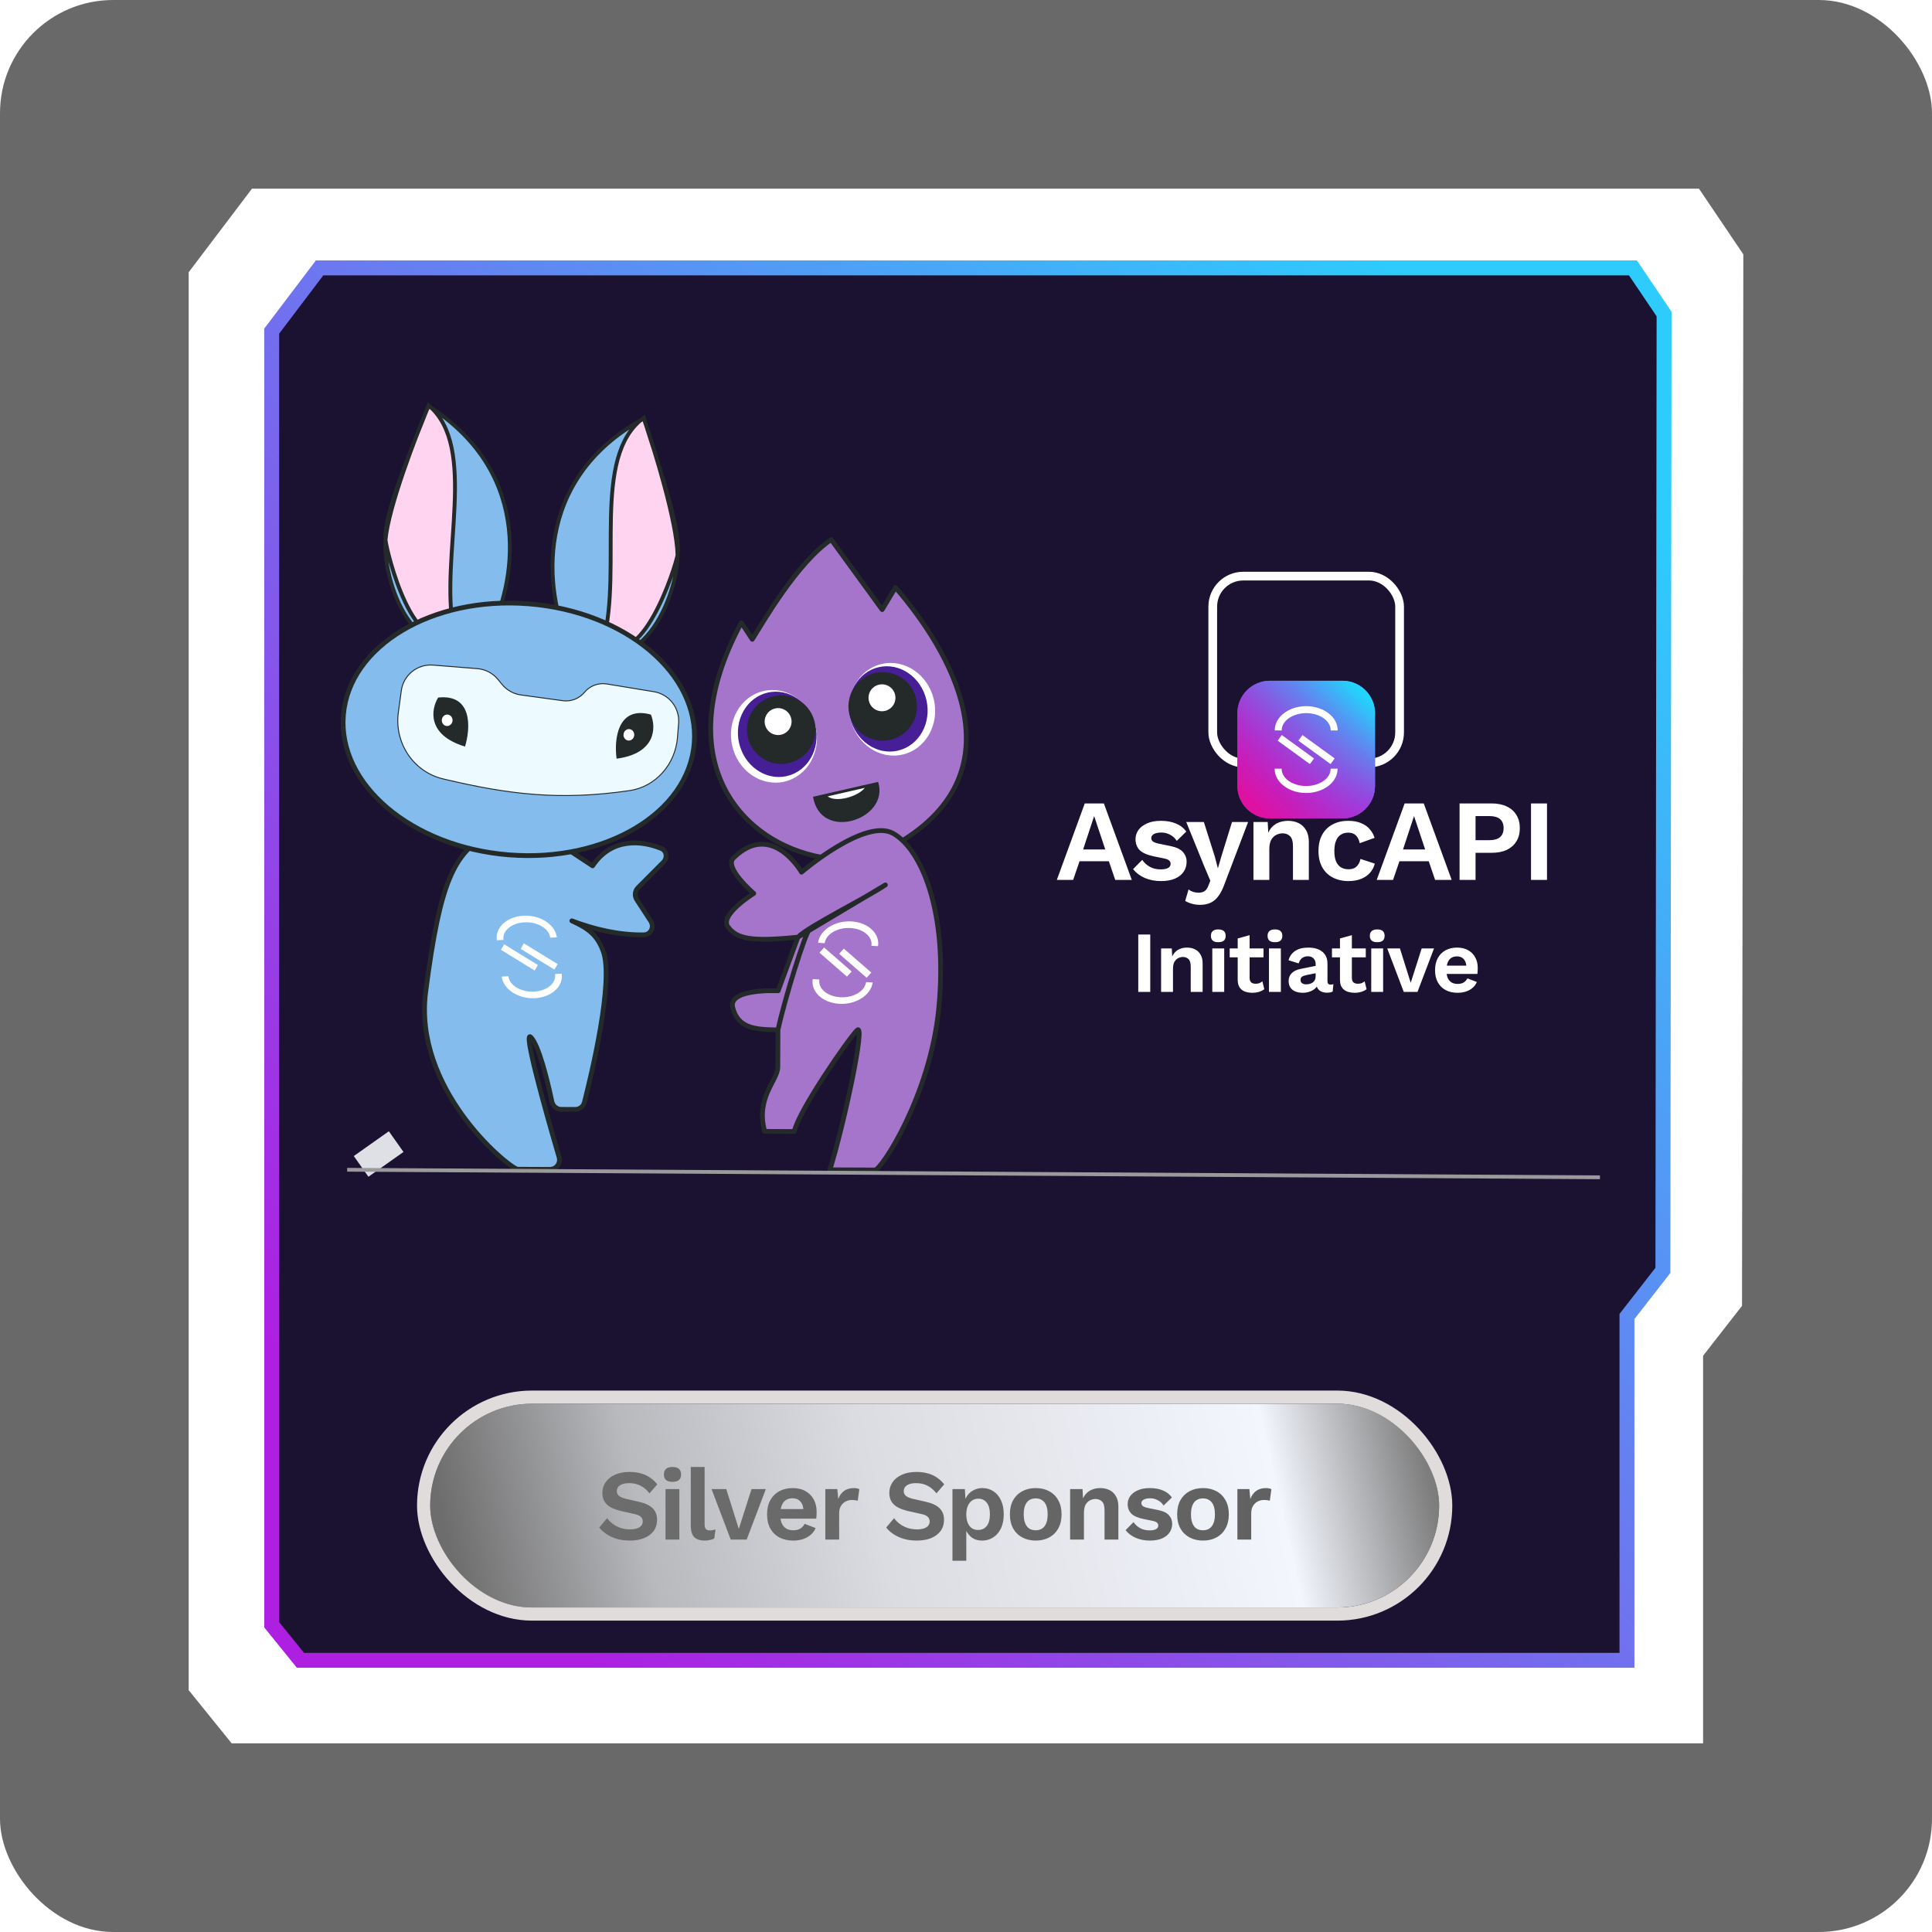 <svg width="512" height="512" viewBox="0 0 512 512" fill="none" xmlns="http://www.w3.org/2000/svg">
<rect width="512" height="512" rx="30" fill="url(#paint0_linear_3850_252)"/>
<path d="M447.058 56L456 69.245L455.656 343.985L445.338 357.23V456H64.254L56 445.782V357.23V74.165L69.757 56H447.058Z" fill="white" stroke="white" stroke-width="12"/>
<path d="M432.751 71L441 83.219L440.683 336.666L431.164 348.885V440H79.615L72 430.574V348.885V87.757L84.691 71H432.751Z" fill="#1B1130" stroke="url(#paint1_linear_3850_252)" stroke-width="3.957"/>
<path d="M419.377 85L427 96.291L426.707 330.507L417.911 341.798V426H93.037L86 417.289V341.798V100.485L97.728 85H419.377Z" fill="#1B1130"/>
<path d="M238.644 225.895L238.081 223.432C270.931 203.993 251.435 172.029 237.307 155.688L233.778 161.551L220.274 142.993C211.294 149.065 202.209 164.883 199.359 169.423L196.465 165.03C176.149 202.73 197.681 224.895 220.097 227.545L220.661 230.009L238.644 225.895Z" fill="#A574CB" stroke="#242929" stroke-width="1.264" stroke-linejoin="round"/>
<ellipse cx="236.427" cy="187.966" rx="11.348" ry="12.321" transform="rotate(-12.884 236.427 187.966)" fill="white"/>
<ellipse cx="235.404" cy="187.869" rx="10.376" ry="11.348" transform="rotate(-12.884 235.404 187.869)" fill="#461E96"/>
<ellipse cx="233.926" cy="187.209" rx="9.079" ry="9.079" transform="rotate(-12.884 233.926 187.209)" fill="#242929"/>
<ellipse cx="233.735" cy="184.924" rx="3.567" ry="3.567" transform="rotate(-12.884 233.735 184.924)" fill="white"/>
<ellipse cx="11.348" cy="12.321" rx="11.348" ry="12.321" transform="matrix(-0.975 0.223 0.223 0.975 213.426 180.594)" fill="white"/>
<ellipse cx="10.376" cy="11.348" rx="10.376" ry="11.348" transform="matrix(-0.975 0.223 0.223 0.975 213.568 181.228)" fill="#461E96"/>
<ellipse cx="9.079" cy="9.079" rx="9.079" ry="9.079" transform="matrix(-0.975 0.223 0.223 0.975 213.861 182.491)" fill="#242929"/>
<ellipse cx="3.567" cy="3.567" rx="3.567" ry="3.567" transform="matrix(-0.975 0.223 0.223 0.975 208.889 186.953)" fill="white"/>
<path d="M215.466 211.15L232.711 207.207C235.883 217.11 217.46 223.268 215.466 211.15Z" fill="#242929"/>
<path d="M219.33 211.043L229.184 208.789C227.296 211.163 221.502 212.747 219.33 211.043Z" fill="white"/>
<path d="M248.776 267.297C251.284 241.531 244.151 225.075 236.717 220.874C229.283 216.673 212.41 231.134 212.41 231.134C212.41 231.134 204.517 217.328 194.357 227.394C191.792 229.935 199.751 236.767 199.751 236.767C199.751 236.767 190.624 242.438 192.891 245.583C195.152 248.72 198.812 249.651 211.454 248.358L206.214 262.571C206.214 262.571 192.822 261.873 194.191 267.069C195.56 272.266 199.6 272.904 206.17 272.932L206.129 282.787C206.114 286.361 200.199 290.807 202.646 299.831L210.498 299.864C211.573 294.477 224.811 275.335 227.145 273.019C229.48 270.704 223.818 297.392 219.932 310.012L231.809 310.061C233.366 310.405 246.53 290.383 248.776 267.297Z" fill="#A574CB"/>
<path d="M211.454 248.358C214.31 245.438 229.825 237.819 234.635 234.512L211.454 248.358ZM211.454 248.358L206.214 262.571C206.214 262.571 192.822 261.873 194.191 267.069C195.56 272.266 199.6 272.904 206.17 272.932M211.454 248.358C198.812 249.651 195.152 248.72 192.891 245.583C190.624 242.438 199.751 236.767 199.751 236.767C199.751 236.767 191.792 229.935 194.357 227.394C204.517 217.328 212.41 231.134 212.41 231.134C212.41 231.134 229.283 216.673 236.717 220.874C244.151 225.075 251.284 241.531 248.776 267.297C246.53 290.383 233.366 310.405 231.809 310.061L219.932 310.012C223.818 297.392 229.48 270.704 227.145 273.019C224.811 275.335 211.573 294.477 210.498 299.864L202.646 299.831C200.199 290.807 206.114 286.361 206.129 282.787C206.129 282.787 206.154 276.781 206.17 272.932M206.17 272.932C208.086 264.068 213.577 246.889 214.367 246.618" stroke="#242929" stroke-width="1.264" stroke-linecap="round" stroke-linejoin="round"/>
<path d="M112.81 262.882C116.702 232.625 120.441 226.836 129.021 220.934C129.437 220.647 129.934 220.498 130.44 220.5L142.812 220.551C143.304 220.553 143.784 220.699 144.194 220.97L157.048 229.456C162.08 221.893 170.055 222.754 175.195 224.834C176.704 225.444 176.938 227.361 175.789 228.515L169.077 235.252C168.235 236.098 168.099 237.417 168.751 238.417L172.443 244.072C173.466 245.639 172.484 247.716 170.612 247.743C163.97 247.836 157.431 246.267 151.543 244.032C155.653 245.91 158.214 247.577 159.86 252.086C162.748 259.995 156.672 285.095 154.864 292.152C154.58 293.261 153.581 294.01 152.436 294.005L148.749 293.99C147.54 293.985 146.507 293.127 146.26 291.943C145.045 286.129 142.736 276.947 140.683 274.876C138.553 272.729 144.287 293.465 148.163 306.652C148.641 308.279 147.417 309.905 145.721 309.898L137.521 309.864C137.342 309.863 137.164 309.879 136.995 309.818C133.868 308.705 109.534 288.342 112.81 262.882Z" fill="#84BCEE" stroke="#242929" stroke-width="1.264" stroke-linejoin="round"/>
<path d="M170.611 110.914C140.706 127.268 144.717 157.173 150.46 170.081C169.864 183.752 179.746 157.056 179.553 147.095C179.384 138.414 173.521 119.358 170.611 110.914Z" fill="#84BCEE"/>
<path d="M170.589 110.719C156.597 120.965 165 150.482 159.911 169.728C169.845 179.108 179 150.309 179.553 147.095C180.696 140.444 173.921 121.488 170.589 110.719Z" fill="#FFD4F0"/>
<path d="M179.553 147.095C179.746 157.056 169.864 183.752 150.46 170.081C144.717 157.173 140.706 127.268 170.611 110.914C173.521 119.358 179.384 138.414 179.553 147.095ZM179.553 147.095C179 150.309 169.845 179.108 159.911 169.728C165 150.482 156.597 120.965 170.589 110.719C173.921 121.488 180.696 140.444 179.553 147.095Z" stroke="#242929" stroke-width="1.023"/>
<path d="M113.549 107.603C142.271 125.953 136.236 155.515 129.628 168.003C109.339 180.323 101.296 153.016 102.166 143.091C102.925 134.442 110.071 115.828 113.549 107.603Z" fill="#84BCEE"/>
<path d="M113.583 107.409C126.846 118.583 116.455 147.461 120.223 167.008C109.674 175.691 102.499 146.335 102.166 143.091C101.478 136.378 109.526 117.927 113.583 107.409Z" fill="#FFD4F0"/>
<path d="M102.166 143.091C101.296 153.016 109.339 180.323 129.628 168.003C136.236 155.515 142.271 125.953 113.549 107.603C110.071 115.828 102.925 134.442 102.166 143.091ZM102.166 143.091C102.499 146.335 109.674 175.691 120.223 167.008C116.455 147.461 126.846 118.583 113.583 107.409C109.526 117.927 101.478 136.378 102.166 143.091Z" stroke="#242929" stroke-width="1.023"/>
<ellipse cx="46.625" cy="33.358" rx="46.625" ry="33.358" transform="matrix(-0.997 -0.08 -0.08 0.997 186.637 163.753)" fill="#84BCEE" stroke="#242929" stroke-width="1.264"/>
<path d="M179.84 191.691C180.166 187.616 177.314 183.971 173.28 183.308L160.806 181.257C158.584 180.892 156.336 181.731 154.897 183.463C153.496 185.149 151.324 185.992 149.153 185.693L138.046 184.167C136.084 183.897 134.296 182.896 133.04 181.365L131.958 180.047C130.604 178.396 128.636 177.367 126.508 177.197L114.765 176.257C110.605 175.924 106.911 178.899 106.349 183.034L105.563 188.816C104.469 196.869 109.532 204.543 117.438 206.422C135.031 210.602 148.457 212.181 166.777 209.53C173.822 208.51 178.974 202.524 179.541 195.428L179.84 191.691Z" fill="#EDFAFF" stroke="#242929" stroke-width="0.253"/>
<path d="M123.232 197.846C124.699 193.098 125.33 183.854 116.116 184.859C114.241 187.905 113.04 194.765 123.232 197.846Z" fill="#242929"/>
<ellipse cx="1.423" cy="1.52" rx="1.423" ry="1.52" transform="matrix(-0.997 -0.08 -0.08 0.997 120.045 189.482)" fill="white"/>
<path d="M163.406 201.06C162.712 196.139 163.559 186.912 172.496 189.369C173.862 192.674 173.957 199.638 163.406 201.06Z" fill="#242929"/>
<ellipse cx="166.658" cy="194.737" rx="1.423" ry="1.52" transform="rotate(4.574 166.658 194.737)" fill="white"/>
<path d="M218.407 251.109L217.166 252.471L224.399 258.769L224.449 258.813L225.689 257.451L218.456 251.152L218.407 251.109Z" fill="white"/>
<path d="M223.675 251.445L223.625 251.402L222.385 252.763L229.618 259.062L229.668 259.105L230.908 257.744L223.675 251.445Z" fill="white"/>
<path d="M225.622 244.185C221.245 243.938 217.287 246.448 216.804 249.783L216.794 249.851L218.56 249.951L218.57 249.883C218.913 247.516 221.967 245.747 225.373 245.94C228.779 246.133 231.279 248.216 230.936 250.583L230.926 250.651L232.692 250.751L232.702 250.683C233.175 247.347 230.002 244.433 225.622 244.185Z" fill="white"/>
<path d="M229.499 260.339C229.157 262.707 226.102 264.475 222.694 264.282C219.285 264.089 216.791 262.007 217.134 259.639L217.144 259.571L215.377 259.471L215.368 259.539C214.885 262.872 218.059 265.773 222.437 266.021C226.814 266.269 230.775 263.759 231.255 260.438L231.265 260.37L229.499 260.27L229.499 260.339Z" fill="white"/>
<path d="M133.599 250.241L132.758 251.713L141.638 257.171L141.699 257.209L142.54 255.737L133.66 250.279L133.599 250.241Z" fill="white"/>
<path d="M138.887 250.027L138.826 249.99L137.985 251.462L146.864 256.92L146.925 256.958L147.766 255.486L138.887 250.027Z" fill="white"/>
<path d="M138.779 242.668C134.399 242.879 131.203 245.767 131.658 249.106L131.667 249.174L133.434 249.089L133.425 249.021C133.102 246.65 135.615 244.589 139.023 244.424C142.431 244.26 145.473 246.054 145.796 248.424L145.805 248.492L147.572 248.407L147.563 248.339C147.097 245 143.161 242.457 138.779 242.668Z" fill="white"/>
<path d="M147.102 258.191C147.425 260.562 144.911 262.623 141.501 262.788C138.091 262.952 135.054 261.158 134.731 258.788L134.722 258.72L132.955 258.805L132.964 258.873C133.419 262.21 137.354 264.741 141.733 264.53C146.113 264.318 149.312 261.431 148.859 258.107L148.849 258.039L147.082 258.124L147.102 258.191Z" fill="white"/>
<rect x="321.391" y="152.677" width="49.517" height="49.517" rx="8.089" stroke="white" stroke-width="2.311"/>
<g filter="url(#filter0_d_3850_252)">
<path d="M355.759 159.2H336.54C331.776 159.2 327.914 163.062 327.914 167.826V187.046C327.914 191.81 331.776 195.672 336.54 195.672H355.759C360.523 195.672 364.385 191.81 364.385 187.046V167.826C364.385 163.062 360.523 159.2 355.759 159.2Z" fill="url(#paint2_linear_3850_252)"/>
<path d="M355.759 159.2H336.54C331.776 159.2 327.914 163.062 327.914 167.826V187.046C327.914 191.81 331.776 195.672 336.54 195.672H355.759C360.523 195.672 364.385 191.81 364.385 187.046V167.826C364.385 163.062 360.523 159.2 355.759 159.2Z" fill="url(#paint3_linear_3850_252)"/>
<path d="M355.759 159.2H336.54C331.776 159.2 327.914 163.062 327.914 167.826V187.046C327.914 191.81 331.776 195.672 336.54 195.672H355.759C360.523 195.672 364.385 191.81 364.385 187.046V167.826C364.385 163.062 360.523 159.2 355.759 159.2Z" fill="url(#paint4_linear_3850_252)"/>
<path d="M355.759 159.2H336.54C331.776 159.2 327.914 163.062 327.914 167.826V187.046C327.914 191.81 331.776 195.672 336.54 195.672H355.759C360.523 195.672 364.385 191.81 364.385 187.046V167.826C364.385 163.062 360.523 159.2 355.759 159.2Z" fill="url(#paint5_linear_3850_252)"/>
<path d="M339.686 173.583L338.6 175.079L347.078 181.232L347.136 181.274L348.222 179.778L339.744 173.625L339.686 173.583Z" fill="white"/>
<path d="M345.225 173.625L345.167 173.583L344.082 175.079L352.559 181.232L352.618 181.274L353.703 179.778L345.225 173.625Z" fill="white"/>
<path d="M346.155 165.927C341.559 165.927 337.82 168.784 337.82 172.295V172.366H339.674V172.295C339.674 169.803 342.586 167.775 346.161 167.775C349.735 167.775 352.647 169.803 352.647 172.295V172.366H354.501V172.295C354.49 168.784 350.752 165.927 346.155 165.927Z" fill="white"/>
<path d="M352.628 182.573C352.628 185.065 349.715 187.093 346.138 187.093C342.561 187.093 339.651 185.065 339.651 182.573V182.502H337.798V182.573C337.798 186.084 341.536 188.941 346.133 188.941C350.729 188.941 354.468 186.084 354.468 182.573V182.502H352.614L352.628 182.573Z" fill="white"/>
</g>
<path d="M299.94 233.189H295.548L293.859 228.244H286.088L284.399 233.189H280.069L287.471 212.919H292.538L299.94 233.189ZM287.041 225.112H292.907L289.958 216.266L287.041 225.112ZM307.648 233.496C306.092 233.496 304.669 233.22 303.379 232.667C302.11 232.114 301.076 231.336 300.277 230.333L302.703 227.876C303.195 228.613 303.85 229.217 304.669 229.688C305.488 230.159 306.461 230.394 307.587 230.394C308.385 230.394 309.02 230.282 309.491 230.056C309.982 229.811 310.228 229.432 310.228 228.92C310.228 228.592 310.115 228.316 309.89 228.091C309.665 227.845 309.214 227.651 308.539 227.507L305.836 226.954C304.055 226.586 302.785 226.033 302.028 225.296C301.29 224.538 300.922 223.566 300.922 222.378C300.922 221.539 301.168 220.75 301.659 220.013C302.171 219.276 302.929 218.682 303.932 218.232C304.935 217.761 306.184 217.526 307.679 217.526C309.214 217.526 310.545 217.771 311.672 218.263C312.818 218.734 313.719 219.44 314.374 220.382L311.856 222.839C311.405 222.122 310.812 221.58 310.074 221.211C309.358 220.822 308.6 220.628 307.802 220.628C307.228 220.628 306.737 220.689 306.327 220.812C305.918 220.935 305.611 221.109 305.406 221.334C305.201 221.539 305.099 221.805 305.099 222.132C305.099 222.46 305.242 222.747 305.529 222.992C305.816 223.218 306.338 223.412 307.095 223.576L310.228 224.221C311.743 224.528 312.828 225.05 313.484 225.787C314.139 226.504 314.466 227.374 314.466 228.398C314.466 229.381 314.2 230.261 313.668 231.039C313.156 231.797 312.388 232.401 311.364 232.851C310.361 233.281 309.122 233.496 307.648 233.496ZM330.766 217.833L324.562 234.141C324.07 235.534 323.517 236.639 322.903 237.458C322.309 238.277 321.613 238.871 320.815 239.24C320.037 239.608 319.105 239.793 318.02 239.793C317.221 239.793 316.484 239.69 315.808 239.485C315.153 239.301 314.58 239.055 314.089 238.748L314.979 235.708C315.368 236.015 315.778 236.23 316.208 236.353C316.638 236.496 317.129 236.568 317.682 236.568C318.255 236.568 318.747 236.445 319.156 236.199C319.586 235.953 319.944 235.462 320.231 234.725L320.753 233.404L319.064 229.411L314.365 217.833H319.033L321.951 227.047L322.75 230.118L323.702 226.862L326.497 217.833H330.766ZM332.175 233.189V217.833H335.953L336.199 222.44L335.677 221.948C335.922 220.945 336.311 220.116 336.844 219.46C337.376 218.805 338.021 218.324 338.779 218.017C339.557 217.689 340.407 217.526 341.328 217.526C342.393 217.526 343.335 217.73 344.154 218.14C344.993 218.549 345.648 219.174 346.119 220.013C346.611 220.832 346.856 221.866 346.856 223.115V233.189H342.649V224.313C342.649 223.003 342.393 222.102 341.881 221.61C341.369 221.098 340.703 220.843 339.884 220.843C339.311 220.843 338.748 220.986 338.195 221.273C337.663 221.539 337.223 221.979 336.875 222.593C336.547 223.207 336.383 224.026 336.383 225.05V233.189H332.175ZM357.242 217.526C358.614 217.526 359.77 217.73 360.712 218.14C361.675 218.529 362.442 219.071 363.016 219.768C363.61 220.443 364.029 221.201 364.275 222.04L360.344 223.453C360.139 222.532 359.791 221.836 359.299 221.365C358.808 220.894 358.143 220.658 357.303 220.658C356.525 220.658 355.86 220.843 355.307 221.211C354.754 221.559 354.334 222.102 354.048 222.839C353.761 223.556 353.618 224.456 353.618 225.542C353.618 226.627 353.761 227.528 354.048 228.244C354.355 228.961 354.785 229.493 355.337 229.841C355.911 230.19 356.576 230.364 357.334 230.364C357.948 230.364 358.47 230.261 358.9 230.056C359.33 229.831 359.678 229.514 359.944 229.104C360.231 228.695 360.426 228.203 360.528 227.63L364.336 228.859C364.111 229.78 363.691 230.589 363.077 231.285C362.463 231.981 361.675 232.524 360.712 232.913C359.75 233.302 358.634 233.496 357.365 233.496C355.788 233.496 354.396 233.179 353.188 232.544C351.979 231.909 351.048 230.998 350.393 229.811C349.737 228.623 349.41 227.19 349.41 225.511C349.41 223.832 349.737 222.399 350.393 221.211C351.048 220.024 351.969 219.112 353.157 218.478C354.344 217.843 355.706 217.526 357.242 217.526ZM384.713 233.189H380.321L378.632 228.244H370.862L369.172 233.189H364.842L372.244 212.919H377.311L384.713 233.189ZM371.814 225.112H377.68L374.731 216.266L371.814 225.112ZM395.306 212.919C396.862 212.919 398.193 213.185 399.299 213.717C400.404 214.229 401.254 214.976 401.848 215.959C402.462 216.921 402.769 218.089 402.769 219.46C402.769 220.832 402.462 222.01 401.848 222.992C401.254 223.955 400.404 224.702 399.299 225.235C398.193 225.746 396.862 226.002 395.306 226.002H391.037V233.189H386.799V212.919H395.306ZM394.661 222.655C395.931 222.655 396.883 222.388 397.517 221.856C398.152 221.303 398.469 220.505 398.469 219.46C398.469 218.396 398.152 217.597 397.517 217.065C396.883 216.532 395.931 216.266 394.661 216.266H391.037V222.655H394.661ZM409.971 212.919V233.189H405.733V212.919H409.971Z" fill="white"/>
<path d="M304.829 247.664V262.867H301.65V247.664H304.829ZM307.7 262.867V251.35H310.533L310.718 254.805L310.326 254.437C310.51 253.684 310.802 253.062 311.201 252.571C311.601 252.079 312.084 251.719 312.653 251.488C313.236 251.243 313.873 251.12 314.565 251.12C315.363 251.12 316.069 251.273 316.684 251.58C317.313 251.887 317.805 252.356 318.158 252.985C318.527 253.6 318.711 254.375 318.711 255.312V262.867H315.555V256.21C315.555 255.228 315.363 254.552 314.979 254.183C314.595 253.799 314.096 253.607 313.482 253.607C313.052 253.607 312.63 253.715 312.215 253.93C311.816 254.13 311.486 254.46 311.224 254.92C310.979 255.381 310.856 255.995 310.856 256.763V262.867H307.7ZM322.86 249.691C322.2 249.691 321.709 249.553 321.386 249.277C321.064 248.985 320.902 248.563 320.902 248.01C320.902 247.442 321.064 247.019 321.386 246.743C321.709 246.451 322.2 246.305 322.86 246.305C323.521 246.305 324.012 246.451 324.335 246.743C324.657 247.019 324.818 247.442 324.818 248.01C324.818 248.563 324.657 248.985 324.335 249.277C324.012 249.553 323.521 249.691 322.86 249.691ZM324.427 251.35V262.867H321.271V251.35H324.427ZM331.158 247.826V259.113C331.158 259.666 331.296 260.073 331.573 260.334C331.864 260.579 332.256 260.702 332.747 260.702C333.131 260.702 333.469 260.648 333.761 260.541C334.053 260.418 334.314 260.257 334.544 260.057L335.051 262.153C334.682 262.445 334.222 262.675 333.669 262.844C333.116 263.013 332.532 263.098 331.918 263.098C331.15 263.098 330.467 262.983 329.868 262.752C329.285 262.522 328.824 262.153 328.486 261.647C328.164 261.14 328.002 260.464 328.002 259.62V248.701L331.158 247.826ZM334.844 251.35V253.7H325.883V251.35H334.844ZM337.877 249.691C337.217 249.691 336.725 249.553 336.403 249.277C336.08 248.985 335.919 248.563 335.919 248.01C335.919 247.442 336.08 247.019 336.403 246.743C336.725 246.451 337.217 246.305 337.877 246.305C338.537 246.305 339.029 246.451 339.351 246.743C339.674 247.019 339.835 247.442 339.835 248.01C339.835 248.563 339.674 248.985 339.351 249.277C339.029 249.553 338.537 249.691 337.877 249.691ZM339.443 251.35V262.867H336.288V251.35H339.443ZM348.663 255.519C348.663 254.859 348.471 254.345 348.087 253.976C347.718 253.607 347.227 253.423 346.612 253.423C346.044 253.423 345.545 253.569 345.115 253.861C344.685 254.153 344.37 254.636 344.171 255.312L341.476 254.483C341.737 253.469 342.305 252.655 343.18 252.041C344.071 251.427 345.261 251.12 346.751 251.12C347.764 251.12 348.647 251.281 349.4 251.603C350.152 251.911 350.736 252.379 351.15 253.009C351.58 253.638 351.795 254.429 351.795 255.381V260.057C351.795 260.641 352.072 260.933 352.625 260.933C352.886 260.933 353.131 260.894 353.362 260.817L353.177 262.775C352.778 262.975 352.279 263.075 351.68 263.075C351.143 263.075 350.659 262.983 350.229 262.798C349.799 262.614 349.461 262.338 349.215 261.969C348.97 261.585 348.847 261.109 348.847 260.541V260.449L349.4 260.357C349.308 260.94 349.054 261.439 348.64 261.854C348.225 262.253 347.718 262.56 347.119 262.775C346.536 262.99 345.929 263.098 345.299 263.098C344.516 263.098 343.841 262.983 343.272 262.752C342.704 262.507 342.267 262.153 341.959 261.693C341.652 261.232 341.499 260.664 341.499 259.988C341.499 259.128 341.775 258.429 342.328 257.892C342.881 257.339 343.672 256.963 344.701 256.763L349.031 255.888L349.008 257.846L346.244 258.399C345.722 258.506 345.323 258.652 345.046 258.836C344.785 259.005 344.655 259.289 344.655 259.689C344.655 260.073 344.793 260.364 345.069 260.564C345.361 260.764 345.706 260.863 346.106 260.863C346.428 260.863 346.743 260.825 347.05 260.748C347.357 260.671 347.634 260.549 347.879 260.38C348.125 260.211 348.317 259.98 348.455 259.689C348.593 259.397 348.663 259.044 348.663 258.629V255.519ZM358.261 247.826V259.113C358.261 259.666 358.399 260.073 358.676 260.334C358.967 260.579 359.359 260.702 359.85 260.702C360.234 260.702 360.572 260.648 360.864 260.541C361.156 260.418 361.417 260.257 361.647 260.057L362.154 262.153C361.785 262.445 361.325 262.675 360.772 262.844C360.219 263.013 359.635 263.098 359.021 263.098C358.253 263.098 357.57 262.983 356.971 262.752C356.387 262.522 355.927 262.153 355.589 261.647C355.266 261.14 355.105 260.464 355.105 259.62V248.701L358.261 247.826ZM361.946 251.35V253.7H352.986V251.35H361.946ZM364.98 249.691C364.32 249.691 363.828 249.553 363.506 249.277C363.183 248.985 363.022 248.563 363.022 248.01C363.022 247.442 363.183 247.019 363.506 246.743C363.828 246.451 364.32 246.305 364.98 246.305C365.64 246.305 366.132 246.451 366.454 246.743C366.777 247.019 366.938 247.442 366.938 248.01C366.938 248.563 366.777 248.985 366.454 249.277C366.132 249.553 365.64 249.691 364.98 249.691ZM366.546 251.35V262.867H363.39V251.35H366.546ZM376.756 251.35H380.027L375.65 262.867H372.011L367.634 251.35H370.997L373.854 260.449L376.756 251.35ZM386.293 263.098C385.08 263.098 384.02 262.86 383.114 262.384C382.224 261.908 381.533 261.224 381.041 260.334C380.55 259.443 380.304 258.368 380.304 257.109C380.304 255.849 380.55 254.775 381.041 253.884C381.533 252.993 382.216 252.31 383.091 251.834C383.982 251.358 384.996 251.12 386.132 251.12C387.299 251.12 388.29 251.358 389.103 251.834C389.917 252.294 390.539 252.932 390.969 253.746C391.399 254.544 391.614 255.458 391.614 256.487C391.614 256.794 391.607 257.086 391.591 257.362C391.576 257.639 391.553 257.884 391.522 258.099H382.331V255.911H390.14L388.62 256.464C388.62 255.496 388.397 254.751 387.952 254.229C387.522 253.707 386.908 253.446 386.109 253.446C385.525 253.446 385.019 253.584 384.589 253.861C384.174 254.137 383.859 254.552 383.644 255.105C383.429 255.642 383.322 256.326 383.322 257.155C383.322 257.969 383.437 258.644 383.667 259.182C383.913 259.704 384.251 260.096 384.681 260.357C385.126 260.618 385.656 260.748 386.27 260.748C386.946 260.748 387.491 260.618 387.906 260.357C388.32 260.096 388.643 259.735 388.873 259.274L391.384 260.241C391.138 260.84 390.762 261.355 390.255 261.785C389.764 262.215 389.173 262.545 388.482 262.775C387.806 262.99 387.076 263.098 386.293 263.098Z" fill="white"/>
<g filter="url(#filter1_d_3850_252)">
<rect x="103.047" y="297.875" width="6.718" height="11.378" transform="rotate(54.732 103.047 297.875)" fill="#DFE0E5"/>
</g>
<path d="M424.001 312L92 310" stroke="#9A9A9D"/>
<g filter="url(#filter2_d_3850_252)">
<rect x="114" y="347" width="267.387" height="54" rx="27" fill="url(#paint6_linear_3850_252)"/>
<rect x="112.258" y="345.258" width="270.871" height="57.484" rx="28.742" stroke="#E0DCDC" stroke-width="3.484"/>
<path d="M166.856 365.077C168.461 365.077 169.87 365.354 171.082 365.907C172.295 366.459 173.329 367.28 174.185 368.368L172.126 370.748C171.394 369.821 170.592 369.143 169.718 368.715C168.862 368.27 167.863 368.047 166.722 368.047C165.973 368.047 165.349 368.145 164.85 368.341C164.368 368.537 164.011 368.796 163.78 369.117C163.566 369.438 163.459 369.794 163.459 370.187C163.459 370.668 163.646 371.078 164.02 371.417C164.395 371.738 165.037 372.006 165.946 372.22L169.237 372.969C170.984 373.361 172.233 373.95 172.982 374.734C173.748 375.501 174.132 376.5 174.132 377.73C174.132 378.889 173.829 379.888 173.222 380.726C172.616 381.547 171.769 382.18 170.681 382.625C169.593 383.054 168.345 383.268 166.936 383.268C165.706 383.268 164.573 383.125 163.539 382.839C162.522 382.536 161.613 382.126 160.81 381.609C160.008 381.092 159.339 380.494 158.804 379.817L160.891 377.329C161.301 377.9 161.809 378.408 162.415 378.854C163.022 379.3 163.708 379.656 164.475 379.924C165.26 380.173 166.08 380.298 166.936 380.298C167.667 380.298 168.283 380.218 168.782 380.057C169.299 379.879 169.682 379.638 169.932 379.335C170.2 379.014 170.333 378.631 170.333 378.185C170.333 377.721 170.173 377.329 169.852 377.008C169.549 376.669 168.978 376.411 168.14 376.232L164.555 375.43C163.521 375.18 162.629 374.859 161.88 374.467C161.149 374.057 160.587 373.539 160.195 372.915C159.821 372.273 159.633 371.515 159.633 370.641C159.633 369.589 159.919 368.644 160.489 367.806C161.06 366.968 161.88 366.308 162.95 365.826C164.038 365.327 165.34 365.077 166.856 365.077ZM178.215 367.699C177.448 367.699 176.877 367.538 176.503 367.217C176.128 366.879 175.941 366.388 175.941 365.746C175.941 365.086 176.128 364.596 176.503 364.275C176.877 363.936 177.448 363.767 178.215 363.767C178.981 363.767 179.552 363.936 179.927 364.275C180.301 364.596 180.488 365.086 180.488 365.746C180.488 366.388 180.301 366.879 179.927 367.217C179.552 367.538 178.981 367.699 178.215 367.699ZM180.034 369.625V383H176.369V369.625H180.034ZM186.727 363.767V378.88C186.727 379.505 186.834 379.942 187.048 380.191C187.262 380.441 187.619 380.566 188.118 380.566C188.421 380.566 188.671 380.548 188.867 380.512C189.063 380.459 189.313 380.387 189.616 380.298L189.295 382.706C188.992 382.884 188.609 383.018 188.145 383.107C187.699 383.214 187.253 383.268 186.808 383.268C185.506 383.268 184.552 382.955 183.945 382.331C183.357 381.689 183.062 380.673 183.062 379.282V363.767H186.727ZM199.16 369.625H202.958L197.876 383H193.649L188.567 369.625H192.472L195.789 380.191L199.16 369.625ZM210.235 383.268C208.826 383.268 207.596 382.991 206.544 382.438C205.509 381.885 204.707 381.092 204.136 380.057C203.566 379.023 203.28 377.775 203.28 376.312C203.28 374.85 203.566 373.602 204.136 372.567C204.707 371.533 205.5 370.74 206.517 370.187C207.551 369.634 208.728 369.357 210.048 369.357C211.403 369.357 212.554 369.634 213.499 370.187C214.444 370.722 215.166 371.462 215.665 372.407C216.165 373.334 216.414 374.395 216.414 375.59C216.414 375.947 216.406 376.286 216.388 376.607C216.37 376.928 216.343 377.213 216.307 377.463H205.634V374.921H214.702L212.937 375.563C212.937 374.44 212.678 373.575 212.161 372.969C211.662 372.362 210.949 372.059 210.021 372.059C209.344 372.059 208.755 372.22 208.256 372.541C207.774 372.862 207.409 373.343 207.159 373.985C206.909 374.609 206.784 375.403 206.784 376.366C206.784 377.311 206.918 378.096 207.186 378.72C207.471 379.326 207.863 379.781 208.363 380.084C208.88 380.387 209.495 380.539 210.208 380.539C210.993 380.539 211.626 380.387 212.108 380.084C212.589 379.781 212.964 379.362 213.231 378.827L216.147 379.95C215.862 380.646 215.425 381.243 214.836 381.743C214.266 382.242 213.579 382.625 212.776 382.893C211.992 383.143 211.145 383.268 210.235 383.268ZM218.718 383V369.625H221.901L222.142 372.246C222.498 371.319 223.016 370.606 223.693 370.106C224.389 369.607 225.254 369.357 226.288 369.357C226.591 369.357 226.868 369.384 227.117 369.438C227.367 369.491 227.572 369.563 227.733 369.652L227.305 372.728C227.126 372.657 226.903 372.603 226.636 372.567C226.386 372.532 226.056 372.514 225.646 372.514C225.111 372.514 224.594 372.648 224.095 372.915C223.595 373.165 223.185 373.557 222.864 374.092C222.543 374.609 222.382 375.269 222.382 376.072V383H218.718ZM242.899 365.077C244.504 365.077 245.913 365.354 247.126 365.907C248.339 366.459 249.373 367.28 250.229 368.368L248.169 370.748C247.438 369.821 246.636 369.143 245.762 368.715C244.906 368.27 243.907 368.047 242.766 368.047C242.017 368.047 241.393 368.145 240.893 368.341C240.412 368.537 240.055 368.796 239.823 369.117C239.609 369.438 239.502 369.794 239.502 370.187C239.502 370.668 239.689 371.078 240.064 371.417C240.438 371.738 241.08 372.006 241.99 372.22L245.28 372.969C247.028 373.361 248.276 373.95 249.025 374.734C249.792 375.501 250.175 376.5 250.175 377.73C250.175 378.889 249.872 379.888 249.266 380.726C248.66 381.547 247.813 382.18 246.725 382.625C245.637 383.054 244.389 383.268 242.98 383.268C241.749 383.268 240.617 383.125 239.582 382.839C238.566 382.536 237.656 382.126 236.854 381.609C236.051 381.092 235.383 380.494 234.848 379.817L236.934 377.329C237.344 377.9 237.853 378.408 238.459 378.854C239.065 379.3 239.752 379.656 240.519 379.924C241.303 380.173 242.124 380.298 242.98 380.298C243.711 380.298 244.326 380.218 244.825 380.057C245.343 379.879 245.726 379.638 245.976 379.335C246.243 379.014 246.377 378.631 246.377 378.185C246.377 377.721 246.216 377.329 245.895 377.008C245.592 376.669 245.022 376.411 244.183 376.232L240.599 375.43C239.565 375.18 238.673 374.859 237.924 374.467C237.193 374.057 236.631 373.539 236.239 372.915C235.864 372.273 235.677 371.515 235.677 370.641C235.677 369.589 235.962 368.644 236.533 367.806C237.104 366.968 237.924 366.308 238.994 365.826C240.082 365.327 241.384 365.077 242.899 365.077ZM252.412 388.618V369.625H255.703L255.943 373.878L255.489 373.397C255.649 372.612 255.943 371.917 256.371 371.31C256.817 370.704 257.379 370.231 258.057 369.892C258.734 369.536 259.492 369.357 260.331 369.357C261.418 369.357 262.39 369.634 263.246 370.187C264.102 370.74 264.771 371.533 265.253 372.567C265.752 373.584 266.002 374.823 266.002 376.286C266.002 377.748 265.752 379.005 265.253 380.057C264.753 381.092 264.067 381.885 263.193 382.438C262.337 382.991 261.356 383.268 260.25 383.268C259.073 383.268 258.092 382.938 257.308 382.278C256.541 381.618 256.015 380.789 255.729 379.79L256.077 379.228V388.618H252.412ZM259.18 380.459C260.161 380.459 260.928 380.111 261.481 379.415C262.051 378.702 262.337 377.668 262.337 376.312C262.337 374.957 262.06 373.932 261.508 373.236C260.973 372.523 260.215 372.166 259.234 372.166C258.61 372.166 258.057 372.336 257.575 372.674C257.112 372.995 256.746 373.468 256.478 374.092C256.211 374.699 256.077 375.439 256.077 376.312C256.077 377.168 256.202 377.909 256.452 378.533C256.701 379.157 257.058 379.638 257.522 379.977C258.003 380.298 258.556 380.459 259.18 380.459ZM274.48 369.357C275.835 369.357 277.021 369.634 278.038 370.187C279.072 370.74 279.875 371.533 280.445 372.567C281.034 373.602 281.328 374.85 281.328 376.312C281.328 377.757 281.034 379.005 280.445 380.057C279.875 381.092 279.072 381.885 278.038 382.438C277.021 382.991 275.835 383.268 274.48 383.268C273.143 383.268 271.957 382.991 270.922 382.438C269.888 381.885 269.077 381.092 268.488 380.057C267.917 379.005 267.632 377.757 267.632 376.312C267.632 374.85 267.917 373.602 268.488 372.567C269.077 371.533 269.888 370.74 270.922 370.187C271.957 369.634 273.143 369.357 274.48 369.357ZM274.48 372.086C273.802 372.086 273.223 372.246 272.741 372.567C272.278 372.871 271.921 373.334 271.671 373.958C271.422 374.583 271.297 375.367 271.297 376.312C271.297 377.258 271.422 378.042 271.671 378.666C271.921 379.291 272.278 379.763 272.741 380.084C273.223 380.387 273.802 380.539 274.48 380.539C275.14 380.539 275.702 380.387 276.165 380.084C276.647 379.763 277.012 379.291 277.262 378.666C277.512 378.042 277.637 377.258 277.637 376.312C277.637 375.367 277.512 374.583 277.262 373.958C277.012 373.334 276.647 372.871 276.165 372.567C275.702 372.246 275.14 372.086 274.48 372.086ZM283.592 383V369.625H286.882L287.096 373.637L286.642 373.209C286.856 372.336 287.194 371.613 287.658 371.043C288.122 370.472 288.684 370.053 289.343 369.785C290.021 369.5 290.761 369.357 291.564 369.357C292.491 369.357 293.311 369.536 294.025 369.892C294.756 370.249 295.326 370.793 295.737 371.524C296.165 372.238 296.379 373.138 296.379 374.226V383H292.714V375.269C292.714 374.128 292.491 373.343 292.045 372.915C291.599 372.469 291.02 372.246 290.306 372.246C289.807 372.246 289.317 372.371 288.835 372.621C288.371 372.853 287.988 373.236 287.685 373.771C287.4 374.306 287.257 375.02 287.257 375.911V383H283.592ZM304.702 383.268C303.346 383.268 302.107 383.027 300.983 382.545C299.878 382.064 298.977 381.386 298.282 380.512L300.395 378.372C300.823 379.014 301.394 379.54 302.107 379.95C302.82 380.361 303.667 380.566 304.648 380.566C305.344 380.566 305.897 380.468 306.307 380.271C306.735 380.057 306.949 379.728 306.949 379.282C306.949 378.996 306.851 378.756 306.654 378.559C306.458 378.345 306.066 378.176 305.477 378.051L303.123 377.57C301.572 377.249 300.466 376.767 299.806 376.125C299.164 375.465 298.843 374.618 298.843 373.584C298.843 372.853 299.057 372.166 299.485 371.524C299.931 370.882 300.591 370.365 301.465 369.973C302.339 369.563 303.427 369.357 304.728 369.357C306.066 369.357 307.225 369.571 308.206 369.999C309.205 370.41 309.989 371.025 310.56 371.845L308.366 373.985C307.974 373.361 307.457 372.888 306.815 372.567C306.191 372.229 305.531 372.059 304.835 372.059C304.336 372.059 303.908 372.113 303.551 372.22C303.195 372.327 302.927 372.478 302.749 372.674C302.571 372.853 302.481 373.085 302.481 373.37C302.481 373.655 302.606 373.905 302.856 374.119C303.106 374.315 303.56 374.485 304.22 374.627L306.949 375.189C308.268 375.456 309.214 375.911 309.784 376.553C310.355 377.177 310.64 377.935 310.64 378.827C310.64 379.683 310.408 380.45 309.945 381.127C309.499 381.787 308.83 382.313 307.938 382.706C307.065 383.08 305.986 383.268 304.702 383.268ZM318.807 369.357C320.162 369.357 321.348 369.634 322.365 370.187C323.399 370.74 324.202 371.533 324.772 372.567C325.361 373.602 325.655 374.85 325.655 376.312C325.655 377.757 325.361 379.005 324.772 380.057C324.202 381.092 323.399 381.885 322.365 382.438C321.348 382.991 320.162 383.268 318.807 383.268C317.469 383.268 316.284 382.991 315.249 382.438C314.215 381.885 313.403 381.092 312.815 380.057C312.244 379.005 311.959 377.757 311.959 376.312C311.959 374.85 312.244 373.602 312.815 372.567C313.403 371.533 314.215 370.74 315.249 370.187C316.284 369.634 317.469 369.357 318.807 369.357ZM318.807 372.086C318.129 372.086 317.55 372.246 317.068 372.567C316.605 372.871 316.248 373.334 315.998 373.958C315.749 374.583 315.624 375.367 315.624 376.312C315.624 377.258 315.749 378.042 315.998 378.666C316.248 379.291 316.605 379.763 317.068 380.084C317.55 380.387 318.129 380.539 318.807 380.539C319.467 380.539 320.029 380.387 320.492 380.084C320.974 379.763 321.339 379.291 321.589 378.666C321.839 378.042 321.963 377.258 321.963 376.312C321.963 375.367 321.839 374.583 321.589 373.958C321.339 373.334 320.974 372.871 320.492 372.567C320.029 372.246 319.467 372.086 318.807 372.086ZM327.919 383V369.625H331.102L331.343 372.246C331.7 371.319 332.217 370.606 332.894 370.106C333.59 369.607 334.455 369.357 335.489 369.357C335.792 369.357 336.069 369.384 336.318 369.438C336.568 369.491 336.773 369.563 336.934 369.652L336.506 372.728C336.327 372.657 336.104 372.603 335.837 372.567C335.587 372.532 335.257 372.514 334.847 372.514C334.312 372.514 333.795 372.648 333.296 372.915C332.796 373.165 332.386 373.557 332.065 374.092C331.744 374.609 331.584 375.269 331.584 376.072V383H327.919Z" fill="url(#paint7_linear_3850_252)"/>
</g>
<defs>
<filter id="filter0_d_3850_252" x="306.702" y="159.2" width="78.894" height="78.894" filterUnits="userSpaceOnUse" color-interpolation-filters="sRGB">
<feFlood flood-opacity="0" result="BackgroundImageFix"/>
<feColorMatrix in="SourceAlpha" type="matrix" values="0 0 0 0 0 0 0 0 0 0 0 0 0 0 0 0 0 0 127 0" result="hardAlpha"/>
<feOffset dy="21.211"/>
<feGaussianBlur stdDeviation="10.606"/>
<feComposite in2="hardAlpha" operator="out"/>
<feColorMatrix type="matrix" values="0 0 0 0 0 0 0 0 0 0 0 0 0 0 0 0 0 0 0.25 0"/>
<feBlend mode="normal" in2="BackgroundImageFix" result="effect1_dropShadow_3850_252"/>
<feBlend mode="normal" in="SourceGraphic" in2="effect1_dropShadow_3850_252" result="shape"/>
</filter>
<filter id="filter1_d_3850_252" x="85.983" y="292.02" width="28.718" height="27.604" filterUnits="userSpaceOnUse" color-interpolation-filters="sRGB">
<feFlood flood-opacity="0" result="BackgroundImageFix"/>
<feColorMatrix in="SourceAlpha" type="matrix" values="0 0 0 0 0 0 0 0 0 0 0 0 0 0 0 0 0 0 127 0" result="hardAlpha"/>
<feOffset dy="1.92"/>
<feGaussianBlur stdDeviation="3.887"/>
<feComposite in2="hardAlpha" operator="out"/>
<feColorMatrix type="matrix" values="0 0 0 0 1 0 0 0 0 0.718 0 0 0 0 0 0 0 0 0.25 0"/>
<feBlend mode="normal" in2="BackgroundImageFix" result="effect1_dropShadow_3850_252"/>
<feBlend mode="normal" in="SourceGraphic" in2="effect1_dropShadow_3850_252" result="shape"/>
</filter>
<filter id="filter2_d_3850_252" x="72.516" y="330.516" width="350.355" height="136.968" filterUnits="userSpaceOnUse" color-interpolation-filters="sRGB">
<feFlood flood-opacity="0" result="BackgroundImageFix"/>
<feColorMatrix in="SourceAlpha" type="matrix" values="0 0 0 0 0 0 0 0 0 0 0 0 0 0 0 0 0 0 127 0" result="hardAlpha"/>
<feMorphology radius="12" operator="erode" in="SourceAlpha" result="effect1_dropShadow_3850_252"/>
<feOffset dy="25"/>
<feGaussianBlur stdDeviation="25"/>
<feComposite in2="hardAlpha" operator="out"/>
<feColorMatrix type="matrix" values="0 0 0 0 0.918 0 0 0 0 0.925 0 0 0 0 0.949 0 0 0 0.25 0"/>
<feBlend mode="normal" in2="BackgroundImageFix" result="effect1_dropShadow_3850_252"/>
<feBlend mode="normal" in="SourceGraphic" in2="effect1_dropShadow_3850_252" result="shape"/>
</filter>
<linearGradient id="paint0_linear_3850_252" x1="256" y1="0" x2="256" y2="512" gradientUnits="userSpaceOnUse">
<stop offset="1" stop-opacity="0.59"/>
<stop offset="1" stop-color="white" stop-opacity="0.67"/>
</linearGradient>
<linearGradient id="paint1_linear_3850_252" x1="406.471" y1="105.503" x2="114.753" y2="397.247" gradientUnits="userSpaceOnUse">
<stop stop-color="#2DCCFD"/>
<stop offset="1" stop-color="#AD20E2"/>
</linearGradient>
<linearGradient id="paint2_linear_3850_252" x1="360.973" y1="162.61" x2="332.139" y2="191.446" gradientUnits="userSpaceOnUse">
<stop stop-color="#2DCCFD"/>
<stop offset="1" stop-color="#AD20E2"/>
</linearGradient>
<linearGradient id="paint3_linear_3850_252" x1="360.973" y1="192.259" x2="332.137" y2="163.423" gradientUnits="userSpaceOnUse">
<stop stop-color="#A829E2"/>
<stop offset="0.05" stop-color="#A829E2" stop-opacity="0.84"/>
<stop offset="0.11" stop-color="#A829E2" stop-opacity="0.67"/>
<stop offset="0.18" stop-color="#A829E2" stop-opacity="0.51"/>
<stop offset="0.25" stop-color="#A829E2" stop-opacity="0.38"/>
<stop offset="0.33" stop-color="#A829E2" stop-opacity="0.28"/>
<stop offset="0.43" stop-color="#A829E2" stop-opacity="0.2"/>
<stop offset="0.54" stop-color="#A829E2" stop-opacity="0.14"/>
<stop offset="0.68" stop-color="#A829E2" stop-opacity="0.11"/>
<stop offset="1" stop-color="#A829E2" stop-opacity="0.1"/>
</linearGradient>
<linearGradient id="paint4_linear_3850_252" x1="331.326" y1="192.259" x2="360.16" y2="163.423" gradientUnits="userSpaceOnUse">
<stop stop-color="#E50E99"/>
<stop offset="1" stop-color="#A829E2" stop-opacity="0.1"/>
</linearGradient>
<linearGradient id="paint5_linear_3850_252" x1="360.973" y1="162.613" x2="332.137" y2="191.446" gradientUnits="userSpaceOnUse">
<stop stop-color="#21D4FD"/>
<stop offset="0.03" stop-color="#27CDFC" stop-opacity="0.96"/>
<stop offset="0.23" stop-color="#4E9CF4" stop-opacity="0.7"/>
<stop offset="0.43" stop-color="#6E73EE" stop-opacity="0.49"/>
<stop offset="0.61" stop-color="#8753E9" stop-opacity="0.32"/>
<stop offset="0.77" stop-color="#993CE5" stop-opacity="0.2"/>
<stop offset="0.9" stop-color="#A42EE3" stop-opacity="0.13"/>
<stop offset="1" stop-color="#A829E2" stop-opacity="0.1"/>
</linearGradient>
<linearGradient id="paint6_linear_3850_252" x1="119.5" y1="387.5" x2="393" y2="326" gradientUnits="userSpaceOnUse">
<stop stop-color="#6D6D6D"/>
<stop offset="0.182" stop-color="#B8B9BD"/>
<stop offset="0.4" stop-color="#DBDCE1"/>
<stop offset="0.776" stop-color="#F3F6FD"/>
<stop offset="0.917" stop-color="#7E7E7E"/>
<stop offset="1" stop-color="#616161"/>
</linearGradient>
<linearGradient id="paint7_linear_3850_252" x1="157.693" y1="374" x2="337.693" y2="374" gradientUnits="userSpaceOnUse">
<stop stop-color="#6D6D6D"/>
<stop offset="1" stop-color="#616161"/>
</linearGradient>
</defs>
</svg>
